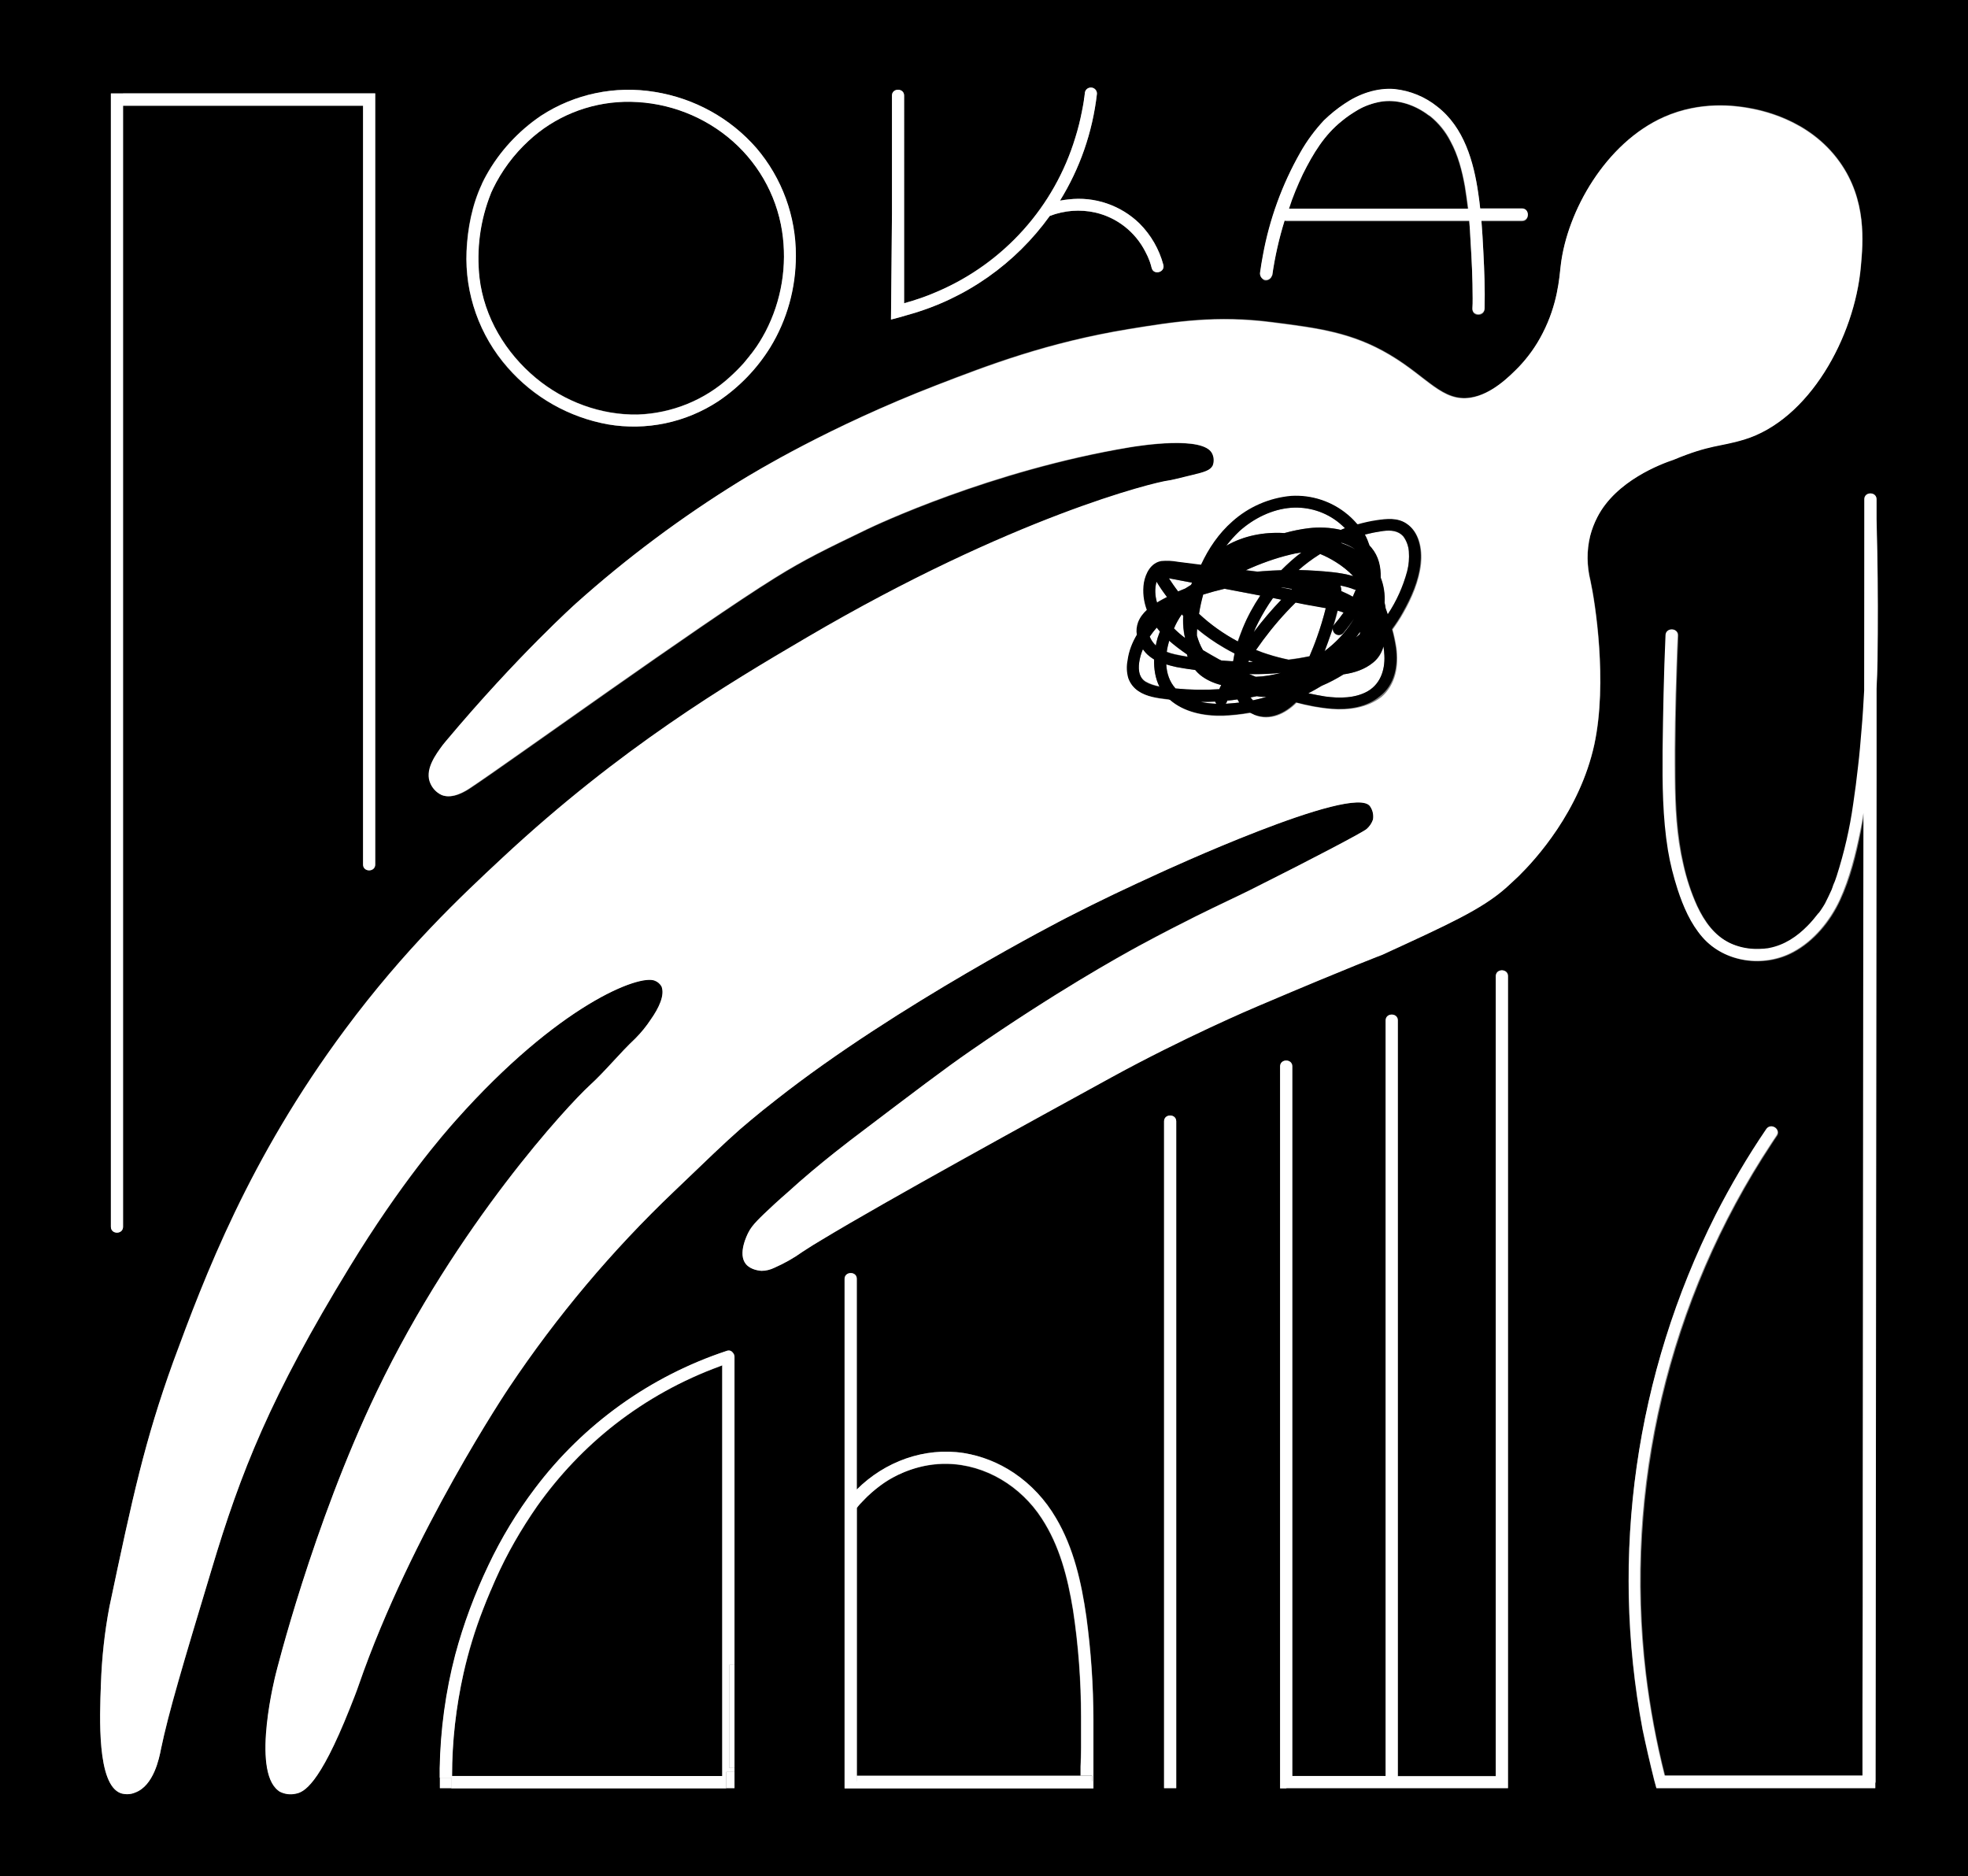 <?xml version="1.0" encoding="utf-8"?>
<!-- Generator: Adobe Illustrator 26.3.1, SVG Export Plug-In . SVG Version: 6.00 Build 0)  -->
<svg version="1.1" xmlns="http://www.w3.org/2000/svg" xmlns:xlink="http://www.w3.org/1999/xlink" x="0px" y="0px"
	 viewBox="0 0 809.3 771.5" style="enable-background:new 0 0 809.3 771.5;" xml:space="preserve">
<rect x="0" y="0" width="809.3" height="771.5" fill="#808080" stroke="none"/>
<style type="text/css">
	.st0{fill:#FFFFFF;}
	.st1{fill:none;stroke:#FFFFFF;stroke-width:0;stroke-linecap:round;stroke-linejoin:round;}
</style>
<g id="Слой_1">
</g>
<g id="Слой_2">
	<g>
		<path d="M603.6,85.9c-0.4-3.1-0.8-6.2-1.3-9.2c-1.1-6.4-2.8-12.8-5.9-18.5c-2-3.9-4.8-7.4-8.2-10.2l-0.4-0.3l-0.5-0.3l-1.1-0.8
			c-5.4-3.7-12-5.8-18.6-4.7c-3.3,0.6-6.5,1.7-9.4,3.4c-2.3,1.3-4.4,2.8-6.5,4.5c-7.3,5.8-11.9,13.5-16.1,21.9
			c-2.3,4.6-4.2,9.4-6,14.2H603.6z"/>
		<path d="M220.4,155.4c11.7,9.7,26.7,15.3,41.9,15c14-0.5,27.5-5.9,37.8-15.4c2-1.8,3.9-3.7,5.7-5.7c0.8-0.9,1.6-1.8,2.3-2.8
			l0.6-0.8l0.2-0.2l0.9-1.2c1.9-2.5,3.5-5.2,5-8c6.6-12.7,9-27.2,6.8-41.4c-2.4-15.2-10.4-29-22.4-38.7
			c-12.1-9.7-27.2-14.8-42.6-14.4C242,42.3,228,48,217.3,58c-6.1,5.6-11.1,12.3-14.7,19.8c0,0,0,0,0,0c-0.1,0.2-0.2,0.5-0.3,0.7
			c-0.2,0.4-0.3,0.6-0.1,0.2c-0.1,0.3-0.2,0.6-0.4,0.9c-4.4,11-6,22.8-4.7,34.6C199.1,130.4,207.9,145,220.4,155.4z"/>
		<path d="M297,730.3V561.5c-0.3,0.1-0.7,0.2-1,0.4c-15.5,5.6-30,13.7-43,23.8c-12.3,9.6-23.1,21-32.1,33.7
			c-6.6,9.5-12.4,19.5-17.1,30.1c-0.5,1-0.9,2-1.3,3l-0.6,1.4l-0.3,0.6c0,0,0,0,0,0c0,0-0.1,0.2,0,0c0,0,0,0.1-0.1,0.3
			c-1,2.3-1.9,4.6-2.8,6.9c-3.3,8.6-6,17.5-8.1,26.5c-3.1,13.9-4.7,28-4.7,42.2H297z"/>
		<path d="M352.3,730.2h92v-3.6c0.1-2.6,0.2-5.1,0.2-7.7v-11.6h0c0-0.4,0-0.9,0-1.3c0-14.7-1.1-29.4-3.3-43.9
			c-2.2-13.4-5.5-26.4-12.9-37.7c-8.5-13.1-23-22.1-38.8-22.4c-8.6-0.1-17,2.2-24.3,6.8c-4.1,2.4-7.8,5.5-10.9,9l0,0
			c-0.6,0.7-1.4,0.9-2.1,0.7v87.8V730.2z"/>
		<path d="M0,0v771.5h809.3V0H0z M396.4,597.5c7.3,1.2,14.3,3.9,20.5,8.1c7.1,4.8,13,11.1,17.4,18.6c7.3,12.3,10.5,26.6,12.5,40.6
			c1.9,14.1,2.9,28.3,2.9,42.5h0v28.1h-3.8h-1.3h-94.7h-2.5v-5.2v-24V525.9c0-3.2,5-3.2,5,0v86.7C363.9,601.1,380.2,595,396.4,597.5
			z M526.5,730.2V438.5c0-3.2,5-3.2,5,0v271.4v20.3v0.2h38.4V419.6c0-3.2,5-3.2,5,0v310.7h40.3V714V401.4v0v0c0-3.2,5-3.2,5,0V714
			v17.4v3.9h-2.5h-2.5h-83.6H529h-2.5v-5.1C526.5,730.2,526.5,730.2,526.5,730.2z M483.7,722.7v11.4v1.2h-5v-1.2v-11.4V461.1
			c0-3.2,5-3.2,5,0V722.7z M766.6,205.3c0-3.2,5-3.2,5,0l0,8c0,0,0,0,0,0c0.1,4.5,0.2,9,0.3,13.5c0.2,15,0.3,30,0.1,44.9
			c0,3.8-0.2,7.7-0.4,11.5c0,0.2,0,0.4,0,0.6l0,37.2l-0.2,205.2l-0.2,206.3c0,0.2,0,0.5-0.1,0.7v2.1h-2.6h-2.3h-83.5
			c-0.2,0-0.3,0-0.5,0h-1.1c-0.3-1.1-0.6-2.2-0.9-3.3c-1.8-7.2-3.4-14.2-4.8-20.9c-13.5-71.7-2.9-146,30.3-211.3
			c6.2-12.2,13.1-23.9,20.8-35.2l0,0c1.8-2.6,6.1-0.1,4.3,2.5c-0.8,1.1-1.5,2.2-2.2,3.3C686.3,534.6,668,611.9,677,688.4
			c1.7,14.1,4.3,28.1,7.8,41.9h81.4v-26.1h0c0-29.1,0.1-58.3,0.1-87.4c0.1-68.4,0.1-136.8,0.2-205.2l0.1-77.1
			c-0.4,2.4-0.8,4.8-1.3,7.2c-1.9,9.7-4.3,19.5-8.5,28.5c-4,8.7-10.8,16.9-19.2,21.4c-12,6.5-28.1,4.4-37.2-6
			c-4.9-5.6-7.9-12.6-10.2-19.6c-1.7-5.3-3.1-10.7-4-16.2c-2.2-13.5-2.3-27.3-2.2-40.9c0.1-15.8,0.5-31.6,1.2-47.4l0-0.1
			c0.1-3.2,5.1-3.2,5,0c-0.2,4.3-0.3,8.6-0.5,12.9c-0.5,15.1-0.8,30.2-0.7,45.3c0.1,12.1,0.7,24.1,3.4,35.9
			c1.3,5.9,3.2,11.7,5.7,17.2c3,6.3,7.1,12.2,13.6,15.3c3.2,1.5,6.8,2.3,10.3,2.4c1.2,0,2.5,0,3.7-0.1l0.8-0.1c0.4,0,0.1,0,0,0
			c0,0,0,0-0.1,0c0,0,0,0,0.1,0c0.4-0.1,0.9-0.1,1.4-0.2c6.1-1.2,11.4-4.7,15.7-9.1c1.5-1.6,3-3.3,4.4-5.1l0.2-0.2
			c0.1-0.2,0.1-0.2,0.4-0.5s0.5-0.6,0.7-1c0.5-0.8,1-1.6,1.5-2.4c1-1.7,1.8-3.5,2.6-5.4c0.3-0.7-0.1,0.2,0.1-0.2
			c0-0.1,0-0.1,0.1-0.3s0.2-0.5,0.3-0.8c0.2-0.4,0.4-1,0.5-1.4c0.4-1.1,0.8-2.2,1.2-3.2c3.1-9.7,5.4-19.6,6.8-29.7
			c0.8-5.3,1.4-10.1,2-15.5c0.5-4.9,1-9.8,1.4-14.8c0.4-5.4,0.8-10.9,1-16.3L766.6,205.3L766.6,205.3z M518.3,111.9
			c0.3-2.2,0.7-4.5,1.1-6.7c2.7-14.9,7.9-29.3,15.4-42.4c2.7-4.8,5.9-9.2,9.7-13.2c2.6-2.6,5.4-4.9,8.4-6.8
			c6.1-4.1,13.3-6.7,20.7-6.1c6.4,0.6,12.5,3.1,17.5,7.2c11,8.5,15,22.6,16.8,35.8c0.3,2.1,0.6,4.2,0.8,6.3h17.2c3.2,0,3.2,5,0,5
			h-16.7c0.4,4.3,0.6,8.5,0.8,12.8c0.4,7.8,0.7,15.5,0.5,23.3c-0.1,3.2-5.1,3.2-5,0c0.1-1.4,0.1-2.8,0.1-4.2
			c0-8.1-0.4-16.1-0.9-24.1c-0.1-2.6-0.3-5.2-0.5-7.8H529c-0.3,0-0.5-0.1-0.8-0.1c-2.3,7.4-4,14.9-5.1,22.6l-0.1,0
			c-0.4,1.3-1.7,2.1-3.1,1.8C518.7,114.6,517.9,113.2,518.3,111.9z M366.8,88V39.3c0-3.2,5-3.2,5,0v85.4c4.7-1.3,9.4-2.9,13.9-4.9
			c27.2-11.8,47.9-34.9,56.5-63.2c1.1-3.5,2-7.1,2.7-10.7c0.3-1.5,0.5-2.9,0.8-4.4c0.1-0.3,0.1-0.7,0.1-1l0.1-0.4
			c0.1-0.5,0.1-1.1,0.2-1.6c0-1.4,1.1-2.5,2.5-2.5c1.4,0,2.5,1.1,2.5,2.5c-1.8,15.9-7.1,30.9-15.2,44c1.2-0.2,2.3-0.4,3.5-0.5
			c10.7-1.3,21.5,2.4,29.2,9.9c4.7,4.7,8.1,10.6,9.8,17c0.8,3.1-4,4.4-4.8,1.3c-0.2-0.9-0.5-1.8-0.8-2.7c-0.5-1.4-1.1-2.7-1.8-4
			c-4.1-8.1-11.7-14-20.6-16.1c-6.2-1.4-12.8-0.9-18.7,1.4c-14,19.4-34.4,34-58.4,40.7c-2.3,0.7-4.7,1.3-6.9,1.9
			C366.6,116.9,366.7,102.5,366.8,88z M191.8,103.3c0.4-9.3,2.3-19.1,6.3-27.6c0.1-0.2,0.1-0.3,0.2-0.5c0.5-1.1,1.1-2.1,1.6-3.1
			c5.5-9.8,13.2-18.2,22.5-24.5c13.8-9,30.5-12.5,46.8-9.8c16.2,2.6,31,10.8,41.8,23.1c10.5,12.4,16.3,28.1,16.2,44.3
			c0,13.3-3.6,26.3-10.5,37.6c-5.5,8.8-12.8,16.4-21.4,22.2c-13.4,8.8-29.6,12.2-45.4,9.5c-16-2.9-30.5-11.1-41.2-23.3
			C197.2,138,191.1,120.9,191.8,103.3z M50.6,38.4h98.7h2h3v2.8v18.6v295.7c0,3.2-5,3.2-5,0V59.8V43.4H50.6v3.1v457.9
			c0,3.2-5,3.2-5,0V58.1V46.6v-4.7v-3.4h2.3H50.6z M298.8,735.3H185.7h-2.3h-2.5v-3.7V731v-3.9c0.3-15.8,2.4-31.4,6.4-46.7
			c3.4-12.6,7.9-24.9,13.6-36.7c5.3-11.2,11.7-21.8,19.2-31.7c19.9-26.4,47.4-46.1,78.8-56.5c1.1-0.4,2,0,2.5,0.7
			c0.4,0.4,0.7,1,0.7,1.7v126.7V727v1.6v2.2v4.5h-2.5H298.8z M331,514.1c-0.2,0.1-0.5,0.3-0.8,0.5c-3.7,2.6-7.6,4.8-11.6,6.6
			c-1.7,0.9-3.5,1.3-5.4,1.3c-0.7,0-4.4-0.2-6.4-2.8c-3.5-4.2,0.5-11.9,1.1-13.1c1.5-3,4.5-5.8,10.5-11.4c2.3-2.1,4.2-3.8,5.5-4.9
			l0,0c13.1-12,28.4-23.4,28.4-23.4c24.2-18.3,36.3-27.5,46.8-34.8c35.2-24.3,60.9-38.6,69.5-43.3c9.5-5.2,17.5-9.2,23.1-12
			c10-5,16.9-8.1,22.3-10.8c27.1-13.5,46.7-23.9,48.1-25.2c1.2-1,2.1-2.4,2.6-3.9c0.3-1.9-0.1-3.8-1.2-5.4c-6.4-9.7-87,27.6-87,27.6
			c-12.7,5.9-23,10.6-38,18.3c0,0-69.7,35.7-119.2,74.7c-7.8,6.1-14.8,12.1-14.8,12.1c-6.7,5.9-12.9,11.9-27.3,25.7
			c-25.5,24.3-48.2,51.3-67.8,80.6c0,0-40.2,59.7-61.8,122.3c-1.1,3.2-2,5.4-3.7,9.7c-12.7,31.9-19.1,34.4-22.2,35
			c-2.2,0.5-4.5,0.2-6.5-0.8c-0.2-0.1-0.5-0.3-0.7-0.5c-11.2-8.5-1-48-1-48c0,0,15.1-61,41.5-116c33-69,79-118.1,87.4-125.8
			c6.7-6.1,12.3-13.2,18.9-19.4c2.4-2.4,4.6-5.1,6.5-8c3.1-4.5,5.8-9.9,4.3-13.5c-0.6-1.1-1.6-1.9-2.7-2.3
			c-6.3-2.8-39.6,9.9-81.7,57.2c-5.2,5.9-22.7,25.9-43.8,60.4C111.3,574.2,99,605.2,87,645.4c-11.8,39.2-17.6,58.8-20.8,73.8
			c-0.8,3.8-3,15.1-10.6,17.9c-1.9,0.8-4,0.9-5.9,0.3c-9.9-3.6-8.7-31.4-8.2-44.9c0.3-10.7,1.5-21.3,3.5-31.8
			c9.6-45.5,14.5-68.2,26.4-100.6c12.9-35,31.1-83.4,70.7-136.7c24.6-33.1,47.4-54.5,64.8-70.7c48.5-45.2,92-71.1,125.1-90.5
			c84.5-49.6,142.9-63.8,148.5-64.5c1-0.1,4-0.9,10-2.3c5-1.2,7.4-1.9,8.4-3.9c0.6-1.6,0.5-3.5-0.3-5c-3.8-7.3-29.6-3.2-33.9-2.5
			c-57.2,9.6-105.1,32.3-108,33.7c-17,8.2-25.7,12.4-37.9,20c-30.9,19.2-109.5,76-125,86.2c-2.2,1.5-7.5,4.8-12,3.1
			c-2.4-1.1-4.2-3.1-5-5.7c-1.6-5.3,2.7-11,5.4-14.8c0.7-0.9,1.2-1.5,1.3-1.6C212.9,269.6,237,248,237,248
			c20.8-18.6,43.2-35.3,67-50c6.4-4,37-22.6,81.1-39.7c21.6-8.4,45.8-17.6,79.2-23.1c18.4-3,35.9-5.8,59-2.8
			c18.9,2.4,32.8,4.2,48.3,13.4c15.5,9.2,21.6,19.4,33.2,17.6c8.8-1.3,16.3-9,19.8-12.6c3.9-4.1,7.2-8.7,9.8-13.8
			c6.2-12.1,6.9-22.9,7.5-28c2.6-22.3,18.6-50.4,42.4-61c15.3-6.8,29.7-4.5,34.3-3.8c4.6,0.8,25.2,4.3,38,22.3
			c11.2,15.7,9.6,33,8.7,43c-2.6,29.1-21.3,63-48,71.1c-9.9,3-13.9,2-29,8.3c-5.1,1.7-23.6,8.6-31.3,23.5c-1.3,2.5-2.3,5.1-3,7.8
			c-1.5,6.1-1.4,12.4,0.1,18.5c1.9,8.6,7.1,41.6,1.6,67.3c-6,27.5-24.3,47.4-31,54c-2.3,2.3-4.3,4-5.5,5.1
			c-10,8.7-23.6,15-50.8,27.4c0,0-11.4,4.2-50.9,21c-2.2,0.9-30.5,13-60.1,29.2c-32.1,17.6-92.5,50.6-119.3,66.9l0,0
			c-2.8,1.7-5,3.1-6.7,4.2C331.2,514,331.1,514.1,331,514.1z"/>
		<path class="st0" d="M548.8,256.8c1.3-1.6,2.6-3.2,3.8-4.9c-0.7-0.3-1.4-0.5-2.1-0.7c-0.1,0-0.2-0.1-0.3-0.1
			c-0.5,2.1-1.1,4.2-1.8,6.4C548.4,257.2,548.6,257,548.8,256.8z"/>
		<path class="st0" d="M517.4,256c-0.6,1.3-1.2,2.5-1.8,3.9c3.5-4.6,7.2-9.1,11.3-13.3l-3.4-0.7C521.2,249.1,519.2,252.5,517.4,256z
			"/>
		<path class="st0" d="M531.1,242.4c0.1,0,0.1-0.1,0.2-0.2c-1.4-0.3-2.8-0.5-4.2-0.8c0,0-0.1,0.1-0.1,0.1L531.1,242.4z"/>
		<path class="st0" d="M541.6,261.9c1.4-3.9,2.6-7.9,3.6-11.9c-3-0.6-5.9-1.1-8.9-1.6l-3.5-0.7c-1.3,1.2-2.5,2.5-3.7,3.8
			c-4.6,4.9-8.8,10.2-12.6,15.7c1.6,0.7,3.3,1.3,5,1.8c2.7,0.9,5.5,1.6,8.4,2.2c2.9-0.4,5.8-0.8,8.6-1.4
			C539.6,267.2,540.6,264.6,541.6,261.9z"/>
		<path class="st0" d="M556.9,254.3c-1.4,2.1-2.9,4.1-4.5,6l0,0c-1,1-2.6,1-3.5,0c-0.6-0.6-0.8-1.4-0.7-2.2
			c-0.3,0.8-0.5,1.6-0.8,2.4c-0.8,2.4-1.7,4.8-2.6,7.2c0.5-0.4,1.1-0.8,1.6-1.3C550.5,263.1,554.1,259,556.9,254.3
			C556.9,254.3,556.9,254.3,556.9,254.3z"/>
		<path class="st0" d="M557.6,262.1c0.5-0.4,1.1-0.9,1.6-1.4c0.1-0.3,0.1-0.6,0.1-1C558.8,260.6,558.3,261.4,557.6,262.1z"/>
		<path class="st0" d="M511,258.3c2-4.7,4.4-9.2,7.2-13.4l-14.7-2.8c-3,0.7-5.9,1.5-8.8,2.4c-0.7,2.6-1.3,5.2-1.7,7.9
			c0,0,0,0.1,0,0.1c4.8,4.4,10.2,8.2,15.9,11.2C509.6,261.9,510.3,260.1,511,258.3z"/>
		<path class="st0" d="M477,259.6c-0.4-0.5-0.9-1-1.3-1.6c-1,1.2-2,2.4-2.9,3.7c0.5,1.4,1.4,2.6,2.5,3.6c0.2-1,0.4-2,0.7-3
			C476.3,261.5,476.6,260.6,477,259.6z"/>
		<path class="st0" d="M502.2,281.7c-3.1-0.8-6.1-2.1-8.6-4.1c-0.8-0.6-1.5-1.3-2.1-2.1c-2.6-0.4-5.1-0.8-7.7-1.2
			c-1.4-0.3-2.8-0.6-4.2-1.1c0.2,3.6,1.3,7.1,3.8,9.9c6,0.6,12,0.7,18,0.3C501.6,282.9,501.9,282.3,502.2,281.7z"/>
		<path class="st0" d="M548.1,235.3c2.7,0.3,5.6,0.8,8.4,1.6c-2.1-2.2-4.6-4.2-7.2-5.8c-2-1.3-4.2-2.4-6.4-3.3
			c-0.1,0.1-0.3,0.2-0.4,0.3c-3,1.9-5.8,4-8.4,6.3C538.8,234.5,543.5,234.8,548.1,235.3z"/>
		<path class="st0" d="M551.6,243c1.6,0.7,3.2,1.5,4.7,2.3c0.4-0.9,0.8-1.8,1.2-2.8c-0.1-0.1-0.3-0.1-0.4-0.2
			c-1.9-0.7-3.9-1.3-5.9-1.7C551.4,241.5,551.5,242.2,551.6,243z"/>
		<path class="st0" d="M515.2,272.2c-0.5-0.2-1-0.4-1.6-0.6c-0.1,0.2-0.3,0.4-0.4,0.6C513.9,272.2,514.6,272.2,515.2,272.2z"/>
		<path class="st0" d="M508.9,287.6c-1.4,0.2-2.8,0.4-4.2,0.5c-0.1,0.3-0.3,0.6-0.4,1c-0.1,0.1-0.2,0.2-0.2,0.3
			c1.9-0.1,3.8-0.3,5.7-0.5C509.4,288.5,509.2,288.1,508.9,287.6z"/>
		<path class="st0" d="M528.2,219.2c3.3-0.9,6.6-1.6,10-2c4.2-0.5,8.9-0.4,13.2,0.7c0.6-0.2,1.1-0.4,1.7-0.7
			c-0.7-0.7-1.5-1.5-2.3-2.1c-5.6-4.6-12.7-6.9-19.9-6.3c-7.9,0.6-15.4,4.4-21.2,9.6c-2,1.9-3.8,3.9-5.4,6
			C511.5,220.3,519.9,218.7,528.2,219.2z"/>
		<path class="st0" d="M518.4,286.4c-0.5,0-1-0.1-1.5-0.2c-0.9,0.2-1.7,0.4-2.6,0.5c0.3,0.4,0.7,0.8,1.1,1.2
			c1.9-0.4,3.7-0.8,5.6-1.4C520,286.5,519.2,286.5,518.4,286.4z"/>
		<path class="st0" d="M563.9,225.3c2.9,3.6,3.9,7.9,3.8,12.3c1.3,3.3,1.8,6.8,1.6,10.3c0.2,0.7,0.4,1.5,0.4,2.2
			c0.3,0.9,0.6,1.7,0.9,2.6c3.6-5.4,6.3-11.4,8-17.7c0.7-2.7,0.9-5.5,0.7-8.2c-0.1-2.2-0.9-4.4-2.3-6.2c-2-2.3-5-2.6-8.2-2.2
			c-2.6,0.3-5.2,0.8-7.7,1.5c0.8,1.4,1.4,2.9,1.9,4.5C563.3,224.6,563.6,224.9,563.9,225.3z"/>
		<path class="st0" d="M569.3,268.4c-0.1-0.9-0.2-1.8-0.3-2.6c-0.7,2.6-2.1,4.9-4.2,6.6c-3.5,2.9-7.8,4.2-12.2,4.9
			c-2.9,1.8-5.9,3.4-9,4.7c-1.8,1.1-3.6,2.1-5.5,3.1c2.3,0.5,4.6,0.9,6.9,1.3c5.8,0.8,12.4,0.8,17.6-2.2
			C568.1,280.9,569.8,274.6,569.3,268.4z"/>
		<path class="st0" d="M499.7,288.5c-2,0.1-4,0.2-6,0.1c2.1,0.5,4.3,0.7,6.5,0.8C500,289.1,499.8,288.8,499.7,288.5z"/>
		<path class="st0" d="M474.6,271.1c-1.3-0.8-2.5-1.7-3.5-2.8c-0.4-0.4-0.8-0.9-1.1-1.4c-0.5,1.3-1,2.7-1.3,4.1
			c-0.7,3.4-0.8,7.3,2.4,9.2c1.7,1,3.7,1.6,5.7,2C475.1,278.9,474.5,275,474.6,271.1z"/>
		<path class="st0" d="M479.9,245.5c-1.5-2-2.9-4.1-4.3-6.3c-0.8,2.9-0.7,5.8,0.2,8.5c0.6-0.4,1.2-0.7,1.9-1.1
			C478.4,246.2,479.1,245.9,479.9,245.5z"/>
		<path class="st0" d="M487.4,242c0.8-0.5,1.6-1,2.4-1.5c0.1-0.3,0.3-0.6,0.4-0.9l-9.6-1.8c1.2,1.9,2.5,3.7,3.8,5.4
			C485.4,242.8,486.4,242.4,487.4,242z"/>
		<path class="st0" d="M517.1,235c0.8-0.1,1.5-0.1,2.3-0.2c2.5-0.2,5-0.3,7.5-0.4c2.6-2.6,5.4-5.1,8.3-7.3c-1.6,0.2-3.1,0.5-4.7,0.9
			c-6.2,1.5-12.3,3.8-18.2,6.4C513.9,234.6,515.5,234.8,517.1,235z"/>
		<path class="st0" d="M487.2,262c-0.2-0.7-0.3-1.3-0.4-2c-0.3-2.2-0.4-4.4-0.3-6.7c-0.2-0.2-0.4-0.4-0.6-0.6
			c-1.2,1.8-2.3,3.8-3.2,5.8c1.4,1.4,2.9,2.6,4.5,3.9C487.2,262.2,487.2,262.1,487.2,262z"/>
		<path class="st0" d="M514.1,277.2c-0.1,0-0.3,0-0.4,0c0.9,0.4,1.8,0.7,2.7,1.1c3.5-0.1,6.9-0.7,10.3-1.6
			C522.5,277.1,518.3,277.2,514.1,277.2z"/>
		<path class="st0" d="M488.4,270c-0.1-0.3-0.2-0.6-0.3-1c-2.5-1.7-5-3.6-7.3-5.6c-0.4,1.5-0.8,3-1,4.6c2.2,0.8,4.7,1.3,6.9,1.7
			C487.3,269.8,487.8,269.9,488.4,270z"/>
		<path class="st0" d="M479.2,254.5C479.2,254.5,479.2,254.5,479.2,254.5c0.1,0,0.1-0.1,0.1-0.1
			C479.3,254.4,479.2,254.4,479.2,254.5z"/>
		<path class="st0" d="M502.3,271.7c1.6,0.1,3.2,0.2,4.8,0.3c0.2-1.1,0.3-2.2,0.6-3.2c-1.4-0.7-2.8-1.5-4.2-2.3
			c-4-2.3-7.7-4.9-11.2-7.8c-0.1,0.9-0.1,1.8-0.1,2.7c0.6,2.1,1.4,4.2,2.5,6.1c2.2,1.3,4.4,2.6,6.6,3.8
			C501.6,271.3,502,271.5,502.3,271.7z"/>
		<path class="st0" d="M557.3,225.9c-1.7-1.2-3.5-2.1-5.5-2.7c-0.1,0-0.2,0.1-0.3,0.1C553.5,223.9,555.4,224.8,557.3,225.9z"/>
		<path class="st0" d="M250,174.5c15.8,2.7,32-0.7,45.4-9.5c8.6-5.8,15.9-13.3,21.4-22.2c6.9-11.3,10.5-24.3,10.5-37.6
			c0.1-16.2-5.7-32-16.2-44.3c-10.8-12.4-25.6-20.5-41.8-23.1c-16.3-2.7-33,0.8-46.8,9.8c-9.3,6.3-17.1,14.7-22.5,24.5
			c-0.6,1-1.1,2.1-1.6,3.1c-0.1,0.2-0.2,0.3-0.2,0.5c-4,8.5-5.9,18.3-6.3,27.6c-0.8,17.5,5.3,34.7,16.9,47.8
			C219.5,163.4,234,171.6,250,174.5z M201.9,79.5c0.1-0.3,0.2-0.6,0.4-0.9c-0.2,0.4-0.1,0.2,0.1-0.2c0.1-0.2,0.2-0.5,0.3-0.7
			c0,0,0,0,0,0c3.6-7.4,8.6-14.2,14.7-19.8C228,48,242,42.3,256.6,41.9c15.5-0.4,30.6,4.7,42.6,14.4c12,9.7,20,23.4,22.4,38.7
			c2.2,14.2-0.2,28.7-6.8,41.4c-1.5,2.8-3.1,5.5-5,8l-0.9,1.2l-0.2,0.2l-0.6,0.8c-0.8,0.9-1.5,1.8-2.3,2.8c-1.8,2-3.7,3.9-5.7,5.7
			c-10.4,9.5-23.8,14.9-37.8,15.4c-15.2,0.3-30.2-5.3-41.9-15c-12.5-10.4-21.3-25-23.2-41.3C195.9,102.4,197.5,90.5,201.9,79.5z"/>
		<line class="st1" x1="615.1" y1="401.4" x2="615.1" y2="401.4"/>
		<path class="st0" d="M478.7,461.1v261.6v11.4v1.2h5v-1.2v-11.4V461.1C483.7,457.9,478.7,457.9,478.7,461.1z"/>
		<path class="st0" d="M347.3,525.9v180.3v24v5.2h2.5h94.7h1.3h3.8v-28.1h0c0-14.2-1-28.4-2.9-42.5c-2-14-5.2-28.3-12.5-40.6
			c-4.3-7.4-10.2-13.8-17.4-18.6c-6.2-4.1-13.1-6.9-20.5-8.1c-16.2-2.5-32.5,3.5-44,15v-86.7C352.3,522.7,347.3,522.7,347.3,525.9z
			 M352.9,619.4c0.2-0.2,0.4-0.5,0.6-0.7c0,0,0.5-0.6,1.1-1.2c5-5.4,10.7-8.9,10.7-8.9s0.3-0.2,0.7-0.4c3.1-1.8,12.3-6.6,23.6-6.3
			c15.8,0.3,30.3,9.3,38.8,22.4c7.4,11.3,10.7,24.3,12.9,37.7c2.2,14.5,3.3,29.2,3.3,43.9c0,0.4,0,0.9,0,1.3h0v11.6
			c0,2.6-0.1,5.1-0.2,7.7v3.6h4.7v2.4h-96.7v-2.4v-24v-87.8c-0.5,0.7-1.7,2.2-1.3,2.8c0.1,0.1,0.2,0.2,0.5,0.2
			C352.1,620.4,352.6,619.8,352.9,619.4z"/>
		<path class="st0" d="M431.7,88.8c6-2.3,12.5-2.8,18.7-1.4c8.9,2,16.4,7.9,20.6,16.1c0.7,1.3,1.3,2.6,1.8,4
			c0.3,0.9,0.6,1.8,0.8,2.7c0.8,3.1,5.6,1.8,4.8-1.3c-1.7-6.4-5.1-12.3-9.8-17c-7.7-7.5-18.5-11.2-29.2-9.9
			c-1.2,0.1-2.3,0.3-3.5,0.5c8.1-13.1,13.4-28,15.2-44c0-1.4-1.1-2.5-2.5-2.5c-1.4,0-2.5,1.1-2.5,2.5c-0.1,0.5-0.1,1.1-0.2,1.6
			l-0.1,0.4c0,0.3-0.1,0.7-0.1,1c-0.2,1.5-0.5,2.9-0.8,4.4c-0.7,3.6-1.6,7.2-2.7,10.7c-8.6,28.4-29.3,51.5-56.5,63.2
			c-4.5,2-9.2,3.6-13.9,4.9V39.3c0-3.2-5-3.2-5,0V88c-0.1,14.5-0.3,28.9-0.4,43.4c2.2-0.5,4.5-1.2,6.9-1.9
			C397.3,122.9,417.7,108.3,431.7,88.8z"/>
		<path class="st0" d="M520,115c1.3,0.4,2.7-0.4,3.1-1.8l0.1,0c1.1-7.7,2.8-15.2,5.1-22.6c0.2,0.1,0.5,0.1,0.8,0.1h75.1
			c0.2,2.6,0.4,5.2,0.5,7.8c0.5,8,0.9,16,0.9,24.1c0,1.4,0,2.8-0.1,4.2c-0.1,3.2,4.9,3.2,5,0c0.2-7.8-0.1-15.5-0.5-23.3
			c-0.2-4.3-0.5-8.6-0.8-12.8h16.7c3.2,0,3.2-5,0-5h-17.2c-0.2-2.1-0.5-4.2-0.8-6.3C606,66.4,602,52.3,591,43.8
			c-5-4-11.1-6.5-17.5-7.2c-7.4-0.6-14.7,2-20.7,6.1c-3,2-5.8,4.3-8.4,6.8c-3.7,4-7,8.4-9.7,13.2c-7.5,13.2-12.7,27.5-15.4,42.4
			c-0.4,2.2-0.8,4.5-1.1,6.7C517.9,113.2,518.7,114.6,520,115z M535.8,71.6c4.2-8.4,8.8-16.1,16.1-21.9c2-1.7,4.2-3.1,6.5-4.5
			c2.9-1.7,6.1-2.8,9.4-3.4c6.5-1.1,13.2,1,18.6,4.7l1.1,0.8l0.5,0.3l0.4,0.3c3.4,2.8,6.2,6.2,8.2,10.2c3.1,5.7,4.7,12.1,5.9,18.5
			c0.5,3.1,0.9,6.1,1.3,9.2h-73.7C531.6,81,533.6,76.3,535.8,71.6z"/>
		<path class="st0" d="M201.6,654.5C201.5,654.7,201.6,654.4,201.6,654.5L201.6,654.5z"/>
		<path class="st0" d="M765.5,300.2c-0.4,4.9-0.8,9.9-1.4,14.8c-0.6,5.4-1.2,10.2-2,15.5c-1.4,10.1-3.7,20-6.8,29.7
			c-0.4,1.1-0.7,2.2-1.2,3.2c-0.2,0.5-0.4,1-0.5,1.4c-0.1,0.2-0.2,0.5-0.3,0.8s-0.1,0.2-0.1,0.3c-0.2,0.4,0.2-0.5-0.1,0.2
			c-0.8,1.8-1.7,3.6-2.6,5.4c-0.5,0.8-0.9,1.6-1.5,2.4c-0.2,0.4-0.5,0.7-0.7,1s-0.2,0.4-0.4,0.5l-0.2,0.2c-1.4,1.8-2.8,3.5-4.4,5.1
			c-4.3,4.4-9.5,7.9-15.7,9.1c-0.5,0.1-1,0.2-1.4,0.2c0.1,0,0.4,0,0,0l-0.8,0.1c-1.2,0.1-2.5,0.1-3.7,0.1c-3.6-0.1-7.1-0.9-10.3-2.4
			c-6.5-3.1-10.6-8.9-13.6-15.3c-2.5-5.5-4.4-11.3-5.7-17.2c-2.8-11.7-3.3-23.7-3.4-35.9c-0.2-15.1,0.2-30.2,0.7-45.3
			c0.1-4.3,0.3-8.6,0.5-12.9c0.1-3.2-4.9-3.2-5,0l0,0.1c-0.7,15.8-1,31.6-1.2,47.4c-0.1,13.6,0,27.4,2.2,40.9
			c0.9,5.5,2.3,10.9,4,16.2c2.3,7,5.3,14,10.2,19.6c9.1,10.4,25.2,12.5,37.2,6c8.5-4.5,15.2-12.8,19.2-21.4c4.1-9,6.5-18.8,8.5-28.5
			c0.5-2.4,0.9-4.8,1.3-7.2l-0.1,77.1c-0.1,68.4-0.1,136.8-0.2,205.2c0,29.1,0,58.3-0.1,87.4h0v26.1h-81.4
			c-3.5-13.8-6.1-27.8-7.8-41.9c-9.1-76.5,9.2-153.8,51.7-218.1c0.7-1.1,1.5-2.2,2.2-3.3c1.8-2.7-2.5-5.2-4.3-2.5l0,0
			c-7.7,11.3-14.6,23.1-20.8,35.2C672.5,565,662,639.4,675.5,711.1c1.4,6.7,3,13.7,4.8,20.9c0.3,1.1,0.6,2.2,0.9,3.3h1.1
			c0.2,0,0.3,0,0.5,0h83.5h2.3h2.6v-2.1c0.1-0.2,0.1-0.4,0.1-0.7l0.2-206.3l0.2-205.2l0-37.2c0-0.2,0-0.4,0-0.6
			c0.2-3.8,0.3-7.6,0.4-11.5c0.2-15,0.2-30-0.1-44.9c-0.1-4.5-0.2-9-0.3-13.5c0,0,0,0,0,0l0-8c0-3.2-5-3.2-5,0h0l-0.1,78.6
			C766.3,289.3,766,294.7,765.5,300.2z"/>
		<path class="st0" d="M726.4,390C726.4,390,726.4,390,726.4,390C726.4,390,726.4,390,726.4,390z"/>
		<path class="st0" d="M298.8,728.6h3.2V727h-2.1v-42.4h2.1V557.9c0-0.7-0.3-1.3-0.7-1.7c-0.5-0.7-1.4-1.1-2.5-0.7
			c-31.4,10.4-58.9,30.1-78.8,56.5c-7.5,9.9-13.9,20.5-19.2,31.7c-5.6,11.8-10.2,24-13.6,36.7c-4,15.3-6.1,30.9-6.4,46.7v3.9h4.8
			v4.4h113.1V728.6z M190.6,688.1c2-9,4.7-17.9,8.1-26.5c0.9-2.3,1.8-4.6,2.8-6.9c0.1-0.2,0.1-0.3,0.1-0.3c0,0,0,0,0,0l0.3-0.6
			l0.6-1.4c0.4-1,0.9-2,1.3-3c4.7-10.6,10.5-20.6,17.1-30.1c9-12.7,19.8-24.1,32.1-33.7c13-10.1,27.5-18.1,43-23.8
			c0.3-0.1,0.7-0.2,1-0.4v168.9H185.9C185.9,716.1,187.5,702,190.6,688.1z"/>
		<path d="M574,266.2c-0.4-2.5-0.9-5-1.6-7.5c1.6-2.2,3.1-4.4,4.4-6.8c3.5-6.2,6.6-13.1,7.3-20.2c0.7-6-0.6-13.2-6.1-16.7
			c-3.7-2.3-8.1-1.9-12.2-1.3c-2.6,0.4-5.2,1-7.8,1.7c-1.1-1.4-2.4-2.7-3.9-3.9c-6.5-5.5-14.9-8.3-23.4-7.8
			c-9,0.8-17.5,4.5-24.2,10.5c-5.6,4.9-9.8,11.1-12.9,17.8c-0.8-0.1-1.6-0.2-2.5-0.3l-7.1-0.9c-2.2-0.4-4.4-0.5-6.7-0.3
			c-4.3,0.7-6.5,5-7.2,8.9c-0.7,3.9-0.2,7.7,1.2,11.2c-1.6,1.4-2.9,3.1-3.6,5.1c-0.6,1.7-0.8,3.4-0.5,5.1c-1.9,3.2-3.2,6.8-3.8,10.5
			c-0.5,2.5-0.4,5,0.3,7.4c0.8,2.2,2.2,4,4.1,5.3c3.5,2.5,8.1,3,12.3,3.5c0.2,0,0.5,0,0.7,0.1c5.9,5.2,14.3,6.8,22,6.6
			c3.7-0.1,7.4-0.5,11.1-1.2c0.6,0.3,1.2,0.6,1.9,0.9c6.4,2.4,12.6-0.6,17.1-5.1c4.8,1.2,9.7,2.2,14.6,2.6c7,0.5,14.4-0.5,19.9-5.1
			C573.7,281.5,575,273.5,574,266.2z M483.4,283.1c-2.5-2.8-3.6-6.2-3.8-9.9c1.4,0.4,2.8,0.8,4.2,1.1c2.6,0.5,5.1,0.9,7.7,1.2
			c0.6,0.7,1.3,1.4,2.1,2.1c2.5,2,5.5,3.3,8.6,4.1c-0.3,0.6-0.6,1.1-0.8,1.7C495.4,283.8,489.4,283.7,483.4,283.1z M472.8,261.8
			c0.9-1.3,1.8-2.5,2.9-3.7c0.4,0.5,0.8,1.1,1.3,1.6c-0.3,0.9-0.7,1.8-1,2.8c-0.3,1-0.5,2-0.7,3
			C474.2,264.4,473.3,263.1,472.8,261.8z M542.9,227.8c2.2,0.9,4.3,2,6.4,3.3c2.6,1.6,5.1,3.6,7.2,5.8c-2.8-0.8-5.7-1.3-8.4-1.6
			c-4.7-0.5-9.4-0.8-14.1-0.9c2.6-2.3,5.4-4.4,8.4-6.3C542.6,228,542.8,227.9,542.9,227.8z M557.5,242.6c-0.4,0.9-0.8,1.9-1.2,2.8
			c-1.5-0.9-3.1-1.6-4.7-2.3c0-0.8-0.1-1.6-0.4-2.3c2,0.4,4,0.9,5.9,1.7C557.2,242.4,557.3,242.5,557.5,242.6z M557.6,262.1
			c0.6-0.8,1.2-1.5,1.7-2.3c0,0.3-0.1,0.6-0.1,1C558.7,261.2,558.2,261.7,557.6,262.1z M521.5,269.1c-1.7-0.5-3.4-1.2-5-1.8
			c3.8-5.5,8-10.8,12.6-15.7c1.2-1.3,2.4-2.5,3.7-3.8l3.5,0.7c2.9,0.6,5.9,1,8.9,1.6c-1,4-2.2,8-3.6,11.9c-0.9,2.7-2,5.3-3.1,7.9
			c-2.9,0.6-5.7,1.1-8.6,1.4C527.1,270.7,524.3,270,521.5,269.1z M515.6,259.9c0.5-1.3,1.1-2.6,1.8-3.9c1.8-3.5,3.8-6.9,6.1-10.1
			l3.4,0.7C522.9,250.8,519.1,255.2,515.6,259.9z M550.4,251.2c0.7,0.2,1.4,0.4,2.1,0.7c-1.2,1.7-2.5,3.4-3.8,4.9
			c-0.2,0.2-0.3,0.4-0.5,0.7c0.7-2.1,1.2-4.2,1.8-6.4C550.2,251.1,550.3,251.2,550.4,251.2z M546.3,266.5c-0.5,0.4-1.1,0.8-1.6,1.3
			c0.9-2.4,1.8-4.8,2.6-7.2c0.3-0.8,0.5-1.6,0.8-2.4c-0.1,0.8,0.1,1.6,0.7,2.2c1,1,2.6,1,3.5,0l0,0c1.6-1.9,3.1-3.9,4.5-6
			c0,0,0,0,0,0C554.1,259,550.5,263.1,546.3,266.5z M531.3,242.2c-0.1,0-0.1,0.1-0.2,0.2l-4.2-0.8c0,0,0.1-0.1,0.1-0.1
			C528.5,241.7,529.9,241.9,531.3,242.2z M493.1,252.4c0.4-2.7,1-5.3,1.7-7.9c2.9-0.9,5.8-1.7,8.8-2.4l14.7,2.8
			c-2.8,4.2-5.3,8.6-7.2,13.4c-0.7,1.8-1.4,3.6-2,5.5C503.3,260.7,497.9,256.9,493.1,252.4C493.1,252.5,493.1,252.5,493.1,252.4z
			 M513.7,271.6c0.5,0.2,1,0.4,1.6,0.6c-0.6,0-1.3,0-1.9,0C513.4,272,513.5,271.8,513.7,271.6z M492.2,261.3c0-0.9,0-1.8,0.1-2.7
			c3.5,2.9,7.2,5.5,11.2,7.8c1.4,0.8,2.8,1.6,4.2,2.3c-0.2,1.1-0.4,2.1-0.6,3.2c-1.6-0.1-3.2-0.2-4.8-0.3c-0.3-0.2-0.7-0.3-1-0.5
			c-2.2-1.2-4.4-2.5-6.6-3.8C493.6,265.5,492.8,263.4,492.2,261.3z M513.7,277.2c0.1,0,0.3,0,0.4,0c4.2,0.1,8.4-0.1,12.6-0.5
			c-3.4,0.9-6.8,1.5-10.3,1.6C515.5,277.9,514.6,277.6,513.7,277.2z M530.5,228.1c1.5-0.4,3.1-0.7,4.7-0.9c-3,2.2-5.7,4.7-8.3,7.3
			c-2.5,0.1-5,0.2-7.5,0.4c-0.8,0.1-1.5,0.1-2.3,0.2c-1.6-0.2-3.2-0.4-4.8-0.6C518.2,231.8,524.3,229.6,530.5,228.1z M486,252.6
			c0.2,0.2,0.4,0.4,0.6,0.6c-0.1,2.2-0.1,4.4,0.3,6.7c0.1,0.7,0.2,1.4,0.4,2c0,0.1,0,0.2,0,0.4c-1.6-1.2-3.1-2.5-4.5-3.9
			C483.6,256.4,484.7,254.5,486,252.6z M479.2,254.5c0,0,0.1-0.1,0.1-0.1C479.3,254.4,479.3,254.5,479.2,254.5
			C479.2,254.5,479.2,254.5,479.2,254.5z M480.8,263.5c2.3,2,4.7,3.8,7.3,5.6c0.1,0.3,0.2,0.6,0.3,1c-0.6-0.1-1.1-0.2-1.7-0.3
			c-2.3-0.4-4.7-0.8-6.9-1.7C480,266.5,480.4,265,480.8,263.5z M557.3,225.9c-1.9-1.1-3.8-1.9-5.8-2.6c0.1,0,0.2-0.1,0.3-0.1
			C553.7,223.8,555.6,224.7,557.3,225.9z M490.2,239.6c-0.1,0.3-0.3,0.6-0.4,0.9c-0.8,0.5-1.6,1-2.4,1.5c-1,0.4-2,0.8-2.9,1.2
			c-1.4-1.8-2.6-3.6-3.8-5.4L490.2,239.6z M504.3,289.1c0.1-0.3,0.3-0.6,0.4-1c1.4-0.1,2.8-0.3,4.2-0.5c0.2,0.4,0.5,0.9,0.7,1.3
			c-1.9,0.2-3.8,0.4-5.7,0.5C504.1,289.3,504.2,289.2,504.3,289.1z M514.2,286.8c0.9-0.2,1.8-0.3,2.6-0.5c0.5,0.1,1,0.1,1.5,0.2
			c0.8,0.1,1.7,0.1,2.5,0.1c-1.8,0.5-3.7,1-5.6,1.4C514.9,287.6,514.5,287.2,514.2,286.8z M568.9,218.3c3.2-0.4,6.1-0.1,8.2,2.2
			c1.3,1.8,2.1,4,2.3,6.2c0.2,2.8,0,5.5-0.7,8.2c-1.7,6.3-4.4,12.3-8,17.7c-0.3-0.9-0.6-1.7-0.9-2.6c-0.1-0.8-0.2-1.5-0.4-2.2
			c0.2-3.5-0.3-7-1.6-10.3c0.1-4.4-0.8-8.7-3.8-12.3c-0.3-0.3-0.5-0.6-0.8-0.9c-0.5-1.5-1.1-3-1.9-4.5
			C563.7,219.2,566.2,218.7,568.9,218.3z M509.7,218.4c5.8-5.2,13.4-9,21.2-9.6c7.2-0.5,14.3,1.7,19.9,6.3c0.8,0.7,1.6,1.4,2.3,2.1
			c-0.6,0.2-1.1,0.4-1.7,0.7c-4.4-1-9-1.2-13.2-0.7c-3.4,0.4-6.7,1.1-10,2c-8.3-0.5-16.6,1-23.9,5.2
			C505.9,222.3,507.7,220.3,509.7,218.4z M475.6,239.2c1.3,2.2,2.7,4.2,4.3,6.3c-0.7,0.4-1.5,0.8-2.2,1.2c-0.6,0.3-1.2,0.7-1.9,1.1
			C475,245,474.8,242.1,475.6,239.2z M468.7,271.1c0.3-1.4,0.7-2.8,1.3-4.1c0.4,0.5,0.7,0.9,1.1,1.4c1,1.1,2.2,2,3.5,2.8
			c-0.1,3.9,0.5,7.8,2.2,11.2c-2-0.4-4-1-5.7-2C468,278.4,468,274.4,468.7,271.1z M499.7,288.5c0.1,0.3,0.3,0.7,0.5,0.9
			c-2.1-0.1-4.3-0.3-6.5-0.8C495.7,288.6,497.7,288.6,499.7,288.5z M562.5,284.2c-5.2,3-11.8,3-17.6,2.2c-2.3-0.4-4.6-0.8-6.9-1.3
			c1.9-1,3.7-2,5.5-3.1c3.1-1.3,6.1-2.9,9-4.7c4.4-0.6,8.7-2,12.2-4.9c2.1-1.7,3.5-4.1,4.2-6.6c0.1,0.9,0.3,1.8,0.3,2.6
			C569.8,274.6,568.1,280.9,562.5,284.2z"/>
		<path class="st0" d="M529,735.3h2.5h83.6h2.5h2.5v-3.9V714V401.4c0-3.2-5-3.2-5,0V714v16.4h-40.3V419.6c0-3.2-5-3.2-5,0v310.7
			h-38.4v-0.2v-20.3V438.5c0-3.2-5-3.2-5,0v291.7c0,0,0,0.1,0,0.1v5.1H529z"/>
		<path class="st0" d="M45.6,41.8v4.7v11.6v446.4c0,3.2,5,3.2,5,0V46.6v-3.1h98.7v16.3v295.7c0,3.2,5,3.2,5,0V59.8V41.2v-2.8h-3h-2
			H50.6h-2.7h-2.3V41.8z"/>
		<path class="st0" d="M338,509.8c26.8-16.2,87.2-49.3,119.3-66.9c29.6-16.2,57.9-28.3,60.1-29.2c39.5-16.8,50.9-21,50.9-21
			c27.2-12.5,40.9-18.7,50.8-27.4c1.2-1.1,3.1-2.8,5.5-5.1c6.7-6.6,25-26.5,31-54c5.5-25.7,0.3-58.7-1.6-67.3
			c-1.5-6.1-1.6-12.4-0.1-18.5c0.7-2.7,1.7-5.3,3-7.8c7.7-14.9,26.2-21.8,31.3-23.5c15.1-6.3,19.1-5.3,29-8.3
			c26.7-8.1,45.4-42,48-71.1c0.9-10,2.5-27.3-8.7-43c-12.8-18-33.4-21.5-38-22.3c-4.6-0.8-19-3-34.3,3.8
			c-23.9,10.6-39.8,38.7-42.4,61c-0.6,5.1-1.2,15.9-7.5,28c-2.6,5.1-5.9,9.7-9.8,13.8c-3.5,3.5-11,11.2-19.8,12.6
			c-11.6,1.8-17.7-8.4-33.2-17.6c-15.5-9.2-29.4-11-48.3-13.4c-23.1-3-40.6-0.2-59,2.8c-33.5,5.5-57.6,14.8-79.2,23.1
			C341,175.5,310.4,194.1,304,198c-23.8,14.7-46.2,31.4-67,50c0,0-24.1,21.5-53.7,56.8c-0.1,0.1-0.6,0.7-1.3,1.6
			c-2.8,3.8-7,9.5-5.4,14.8c0.8,2.5,2.6,4.6,5,5.7c4.5,1.8,9.8-1.6,12-3.1c15.5-10.3,94.1-67,125-86.2c12.2-7.6,20.9-11.8,37.9-20
			c2.9-1.4,50.8-24.2,108-33.7c4.3-0.7,30.2-4.8,33.9,2.5c0.8,1.5,0.9,3.4,0.3,5c-1,2-3.4,2.7-8.4,3.9c-6,1.5-9,2.2-10,2.3
			c-5.6,0.7-64,14.9-148.5,64.5c-33.1,19.4-76.5,45.3-125.1,90.5c-17.4,16.2-40.2,37.6-64.8,70.7c-39.6,53.3-57.8,101.7-70.7,136.7
			C59.5,592.5,54.6,615.2,45,660.7c-2,10.5-3.1,21.1-3.5,31.8c-0.5,13.5-1.7,41.4,8.2,44.9c2,0.6,4.1,0.5,5.9-0.3
			c7.6-2.8,9.9-14.1,10.6-17.9c3.1-15.1,9-34.7,20.8-73.8c12-40.1,24.2-71.2,56.8-124.5c21.1-34.6,38.6-54.6,43.8-60.4
			c42.1-47.3,75.4-60,81.7-57.2c1.1,0.4,2.1,1.3,2.7,2.3c1.5,3.7-1.2,9.1-4.3,13.5c-1.9,2.9-4.1,5.6-6.5,8
			c-6.6,6.2-12.2,13.3-18.9,19.4c-8.4,7.7-54.3,56.9-87.4,125.8c-26.4,55-41.5,116-41.5,116c0,0-10.2,39.5,1,48
			c0.2,0.2,0.4,0.3,0.7,0.5c2,1,4.3,1.3,6.5,0.8c3.2-0.6,9.5-3.1,22.2-35c1.7-4.3,2.6-6.5,3.7-9.7c21.7-62.6,61.8-122.3,61.8-122.3
			c19.6-29.3,42.3-56.3,67.8-80.6c14.4-13.8,20.6-19.8,27.3-25.7c0,0,7-6.1,14.8-12.1c49.5-39,119.2-74.7,119.2-74.7
			c15-7.7,25.3-12.5,38-18.3c0,0,80.6-37.3,87-27.6c1.1,1.6,1.5,3.5,1.2,5.4c-0.5,1.5-1.4,2.8-2.6,3.9c-1.5,1.3-21,11.6-48.1,25.2
			c-5.4,2.7-12.2,5.8-22.3,10.8c-5.6,2.8-13.6,6.9-23.1,12c-8.6,4.7-34.4,19-69.5,43.3c-10.6,7.3-22.7,16.5-46.8,34.8
			c0,0-15.3,11.4-28.4,23.4l0,0c-1.3,1.1-3.2,2.8-5.5,4.9c-6,5.6-9,8.4-10.5,11.4c-0.6,1.1-4.5,8.9-1.1,13.1
			c2.1,2.5,5.8,2.7,6.4,2.8c1.9,0,3.7-0.5,5.4-1.3c4.1-1.8,8-4,11.6-6.6c0.3-0.2,0.5-0.3,0.8-0.5c0.1-0.1,0.2-0.1,0.3-0.2
			C333,512.8,335.3,511.4,338,509.8L338,509.8z M547.8,291.6c-4.9-0.4-9.8-1.3-14.6-2.6c-4.5,4.5-10.8,7.6-17.1,5.1
			c-0.7-0.3-1.3-0.6-1.9-0.9c-3.7,0.6-7.4,1-11.1,1.2c-7.7,0.2-16.1-1.4-22-6.6c-0.2,0-0.5,0-0.7-0.1c-4.2-0.5-8.8-1.1-12.3-3.5
			c-1.9-1.3-3.3-3.1-4.1-5.3c-0.7-2.4-0.8-4.9-0.3-7.4c0.5-3.8,1.9-7.3,3.8-10.5c-0.3-1.7-0.1-3.4,0.5-5.1c0.8-2.1,2.1-3.7,3.6-5.1
			c-1.3-3.5-1.8-7.3-1.2-11.2c0.7-3.9,2.9-8.2,7.2-8.9c2.2-0.2,4.5-0.1,6.7,0.3l7.1,0.9c0.8,0.1,1.6,0.2,2.5,0.3
			c3.1-6.7,7.3-12.9,12.9-17.8c6.7-6,15.2-9.7,24.2-10.5c8.5-0.5,16.9,2.3,23.4,7.8c1.4,1.2,2.7,2.5,3.9,3.9
			c2.5-0.7,5.1-1.3,7.8-1.7c4.1-0.6,8.5-1.1,12.2,1.3c5.5,3.5,6.7,10.7,6.1,16.7c-0.8,7.1-3.8,14.1-7.3,20.2
			c-1.3,2.3-2.8,4.6-4.4,6.8c0.7,2.5,1.2,5,1.6,7.5c1,7.3-0.3,15.3-6.3,20.3C562.2,291.1,554.7,292.1,547.8,291.6z"/>
		<rect x="299.9" y="684.6" class="st0" width="2.1" height="42.4"/>
		<polygon class="st0" points="302,730.8 302,728.6 298.8,728.6 298.8,735.3 299.5,735.3 302,735.3 		"/>
		<polygon class="st0" points="185.7,731 180.9,731 180.9,731.7 180.9,735.3 183.4,735.3 185.7,735.3 		"/>
		<polygon class="st0" points="352.3,730.2 352.3,732.6 449,732.6 449,730.2 444.3,730.2 		"/>
	</g>
	<path class="st0" d="M358.9,613.2"/>
	<path class="st0" d="M351.9,621.6"/>
</g>
</svg>
